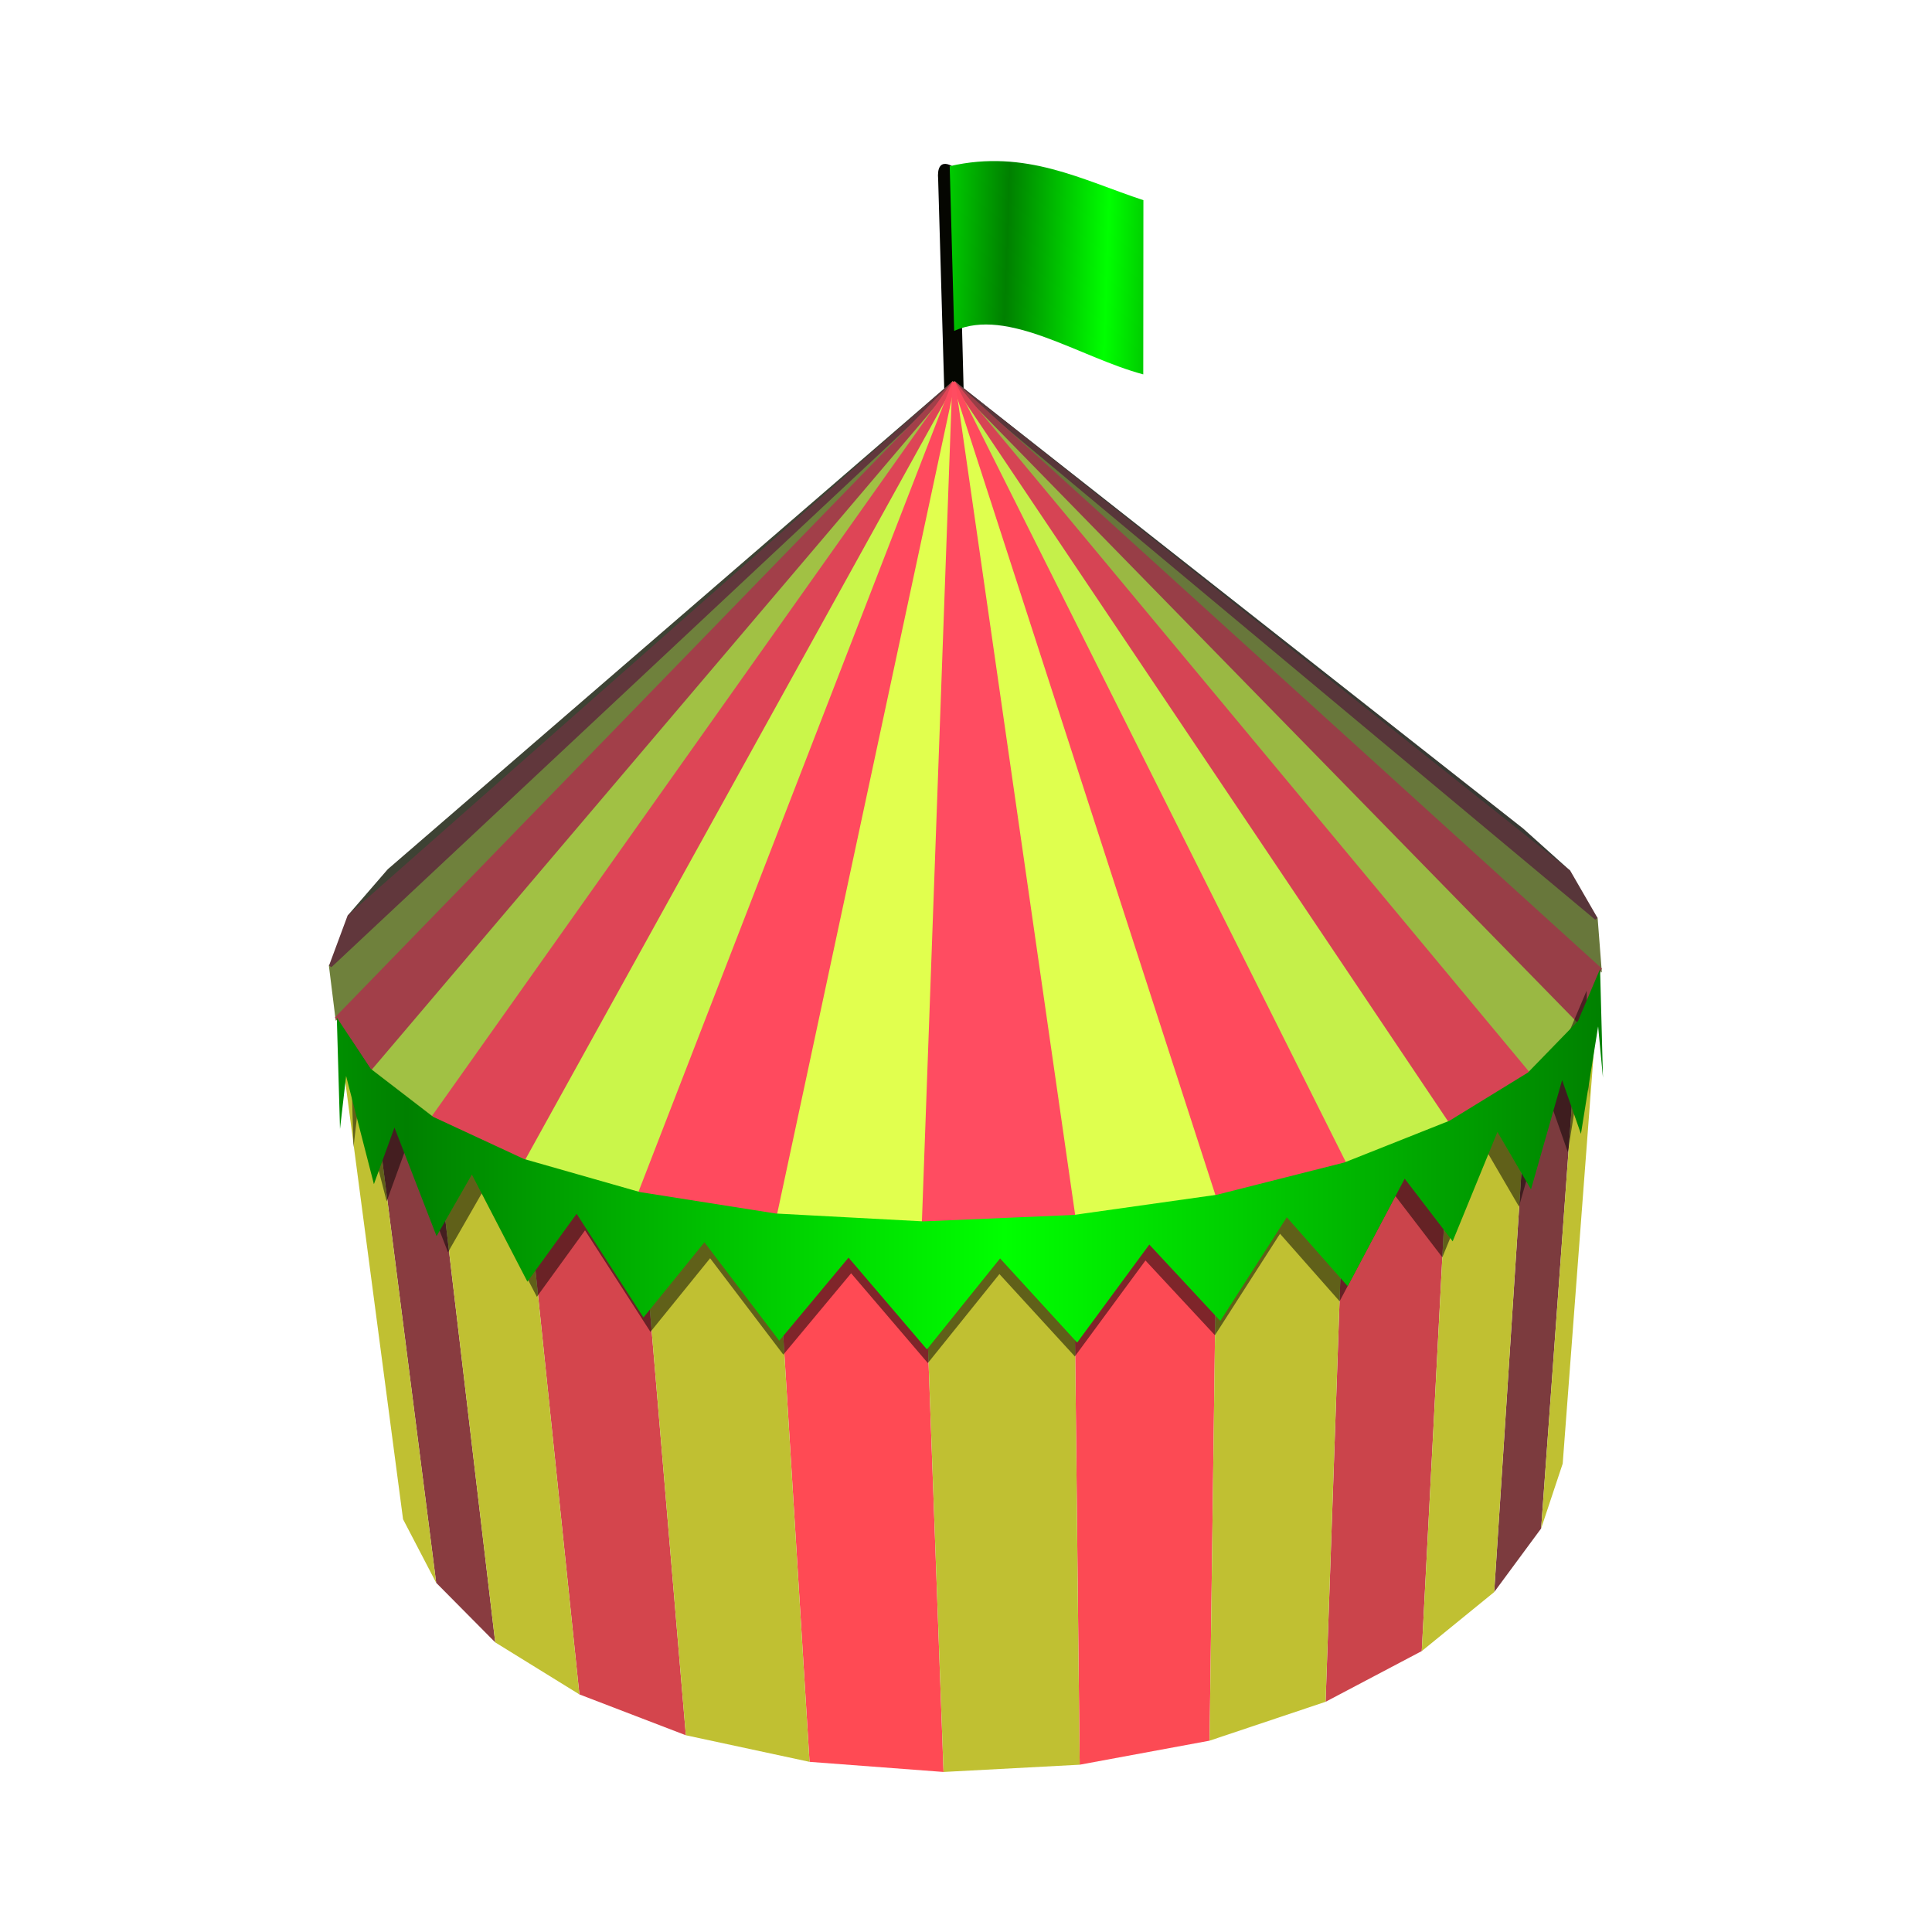<svg:svg xmlns:dc="http://purl.org/dc/elements/1.1/" xmlns:ns1="http://sodipodi.sourceforge.net/DTD/sodipodi-0.dtd" xmlns:ns2="http://www.inkscape.org/namespaces/inkscape" xmlns:ns4="http://creativecommons.org/ns#" xmlns:ns6="http://www.w3.org/1999/xlink" xmlns:rdf="http://www.w3.org/1999/02/22-rdf-syntax-ns#" xmlns:svg="http://www.w3.org/2000/svg" height="579.089" id="svg4505" version="1.1" viewBox="-28.81 -33.544 579.089 579.089" width="579.089" ns1:docname="cirkus.svg" ns2:version="0.91 r13725">
  <ns1:namedview bordercolor="#666666" borderopacity="1" gridtolerance="10" guidetolerance="10" id="namedview4522" objecttolerance="10" pagecolor="#ffffff" showgrid="false" ns2:current-layer="Fri Apr 10 17:02:24 2015" ns2:cx="280.20404" ns2:cy="205.02706" ns2:pageopacity="0" ns2:pageshadow="2" ns2:window-height="841" ns2:window-maximized="1" ns2:window-width="1440" ns2:window-x="-4" ns2:window-y="0" ns2:zoom="1.2361274" />
  <svg:defs id="defs4524">
    <svg:linearGradient id="linearGradient4748" ns2:collect="always">
      <svg:stop id="stop4750" offset="0" style="stop-color:#00ff00;stop-opacity:1;" />
      <svg:stop id="stop4752" offset="1" style="stop-color:#008000;stop-opacity:1" />
    </svg:linearGradient>
    <svg:linearGradient gradientUnits="userSpaceOnUse" id="linearGradient4754" spreadMethod="reflect" x1="433.984" x2="636.131" y1="380.909" y2="380.909" ns2:collect="always" ns6:href="#linearGradient4748" />
    <svg:linearGradient gradientUnits="userSpaceOnUse" id="linearGradient17090" spreadMethod="reflect" x1="400.513" x2="434.504" y1="78.529" y2="79.673" ns2:collect="always" ns6:href="#linearGradient4748" />
  </svg:defs>
  <svg:g id="Fri Apr 10 17:02:24 2015" transform="translate(0,-568)" ns2:groupmode="layer">
    
    <svg:g id="g17094" transform="matrix(0.887,0,0,0.887,-112.598,544.031)">
      <svg:path d="m 418.168,46.936 c -1.621,-1.886 -7.413,-5.357 -6.682,2.943 0.953,32.579 1.866,65.158 2.844,97.736 3.118,1.792 8.006,0.563 6.363,-3.705 z" id="polygon4713" style="fill:#050601;stroke:none;stroke-width:1px;stroke-linecap:round;stroke-linejoin:miter" transform="translate(2.4205995e-6,2e-5)" ns1:nodetypes="ccccc" ns2:connector-curvature="0" />
      <svg:path d="m 480.793,115.712 0.047,-58.863 C 460.203,50.065 441.096,39.456 415.386,45.357 l 1.514,55.663 c 18.146,-8.157 42.399,8.985 63.892,14.693 z" id="polygon4745" style="fill:url(#linearGradient17090);fill-opacity:1;stroke:none;stroke-width:1px;stroke-linecap:round;stroke-linejoin:miter" transform="translate(2.4205995e-6,2e-5)" ns1:nodetypes="ccccc" ns2:connector-curvature="0" />
      <svg:path d="m 241.858,524.067 19.952,20.134 -20.973,-177.589 -21.137,-16.263 z" id="polygon4512" style="fill:#893c40;stroke:none;stroke-width:1px;stroke-linecap:round;stroke-linejoin:miter" ns2:connector-curvature="0" />
      <svg:g id="g16999">
        <svg:path d="m 599.383,527.197 15.864,-21.499 12.442,-171.46 -16.921,17.414 z" id="polygon4510" style="fill:#7c3b3e;stroke:none;stroke-width:1px;stroke-linecap:round;stroke-linejoin:miter" ns2:connector-curvature="0" />
        <svg:path d="m 542.406,564.277 32.499,-17.141 9.36,-179.207 -35.507,14.104 z" id="polygon4514" style="fill:#cb444b;stroke:none;stroke-width:1px;stroke-linecap:round;stroke-linejoin:miter" ns2:connector-curvature="0" />
        <svg:path d="M 290.254,561.778 326.225,575.586 310.713,392.036 271.506,380.848 Z" id="polygon4516" style="fill:#d4454d;stroke:none;stroke-width:1px;stroke-linecap:round;stroke-linejoin:miter" ns2:connector-curvature="0" />
        <svg:path d="m 459.31,585.537 43.891,-8.123 2.472,-184.477 -48.398,6.828 z" id="polygon4518" style="fill:#fc4a54;stroke:none;stroke-width:1px;stroke-linecap:round;stroke-linejoin:miter" ns2:connector-curvature="0" />
        <svg:path d="m 368.024,584.57 45.281,3.418 -6.808,-186.05 -49.905,-2.661 z" id="polygon4520" style="fill:#ff4a54;stroke:none;stroke-width:1px;stroke-linecap:round;stroke-linejoin:miter" ns2:connector-curvature="0" />
      </svg:g>
      <svg:g id="g16990">
        <svg:path d="m 622.532,483.788 12.631,-167.16 -7.474,17.609 -12.442,171.46 z" id="polygon4162" style="fill:#c0c032;stroke:none;stroke-width:1px;stroke-linecap:round;stroke-linejoin:miter" transform="translate(-3.778833e-6,3.0000001e-6)" ns2:connector-curvature="0" />
        <svg:path d="M 241.858,524.067 219.701,350.349 208.279,333.066 230.663,502.588 Z" id="polygon4168" style="fill:#c0c032;stroke:none;stroke-width:1px;stroke-linecap:round;stroke-linejoin:miter" transform="translate(-3.778833e-6,3.0000001e-6)" ns2:connector-curvature="0" />
        <svg:path d="m 599.383,527.197 11.386,-175.544 -26.503,16.278 -9.36,179.207 z" id="polygon4184" style="fill:#c0c032;stroke:none;stroke-width:1px;stroke-linecap:round;stroke-linejoin:miter" transform="translate(-3.778833e-6,3.0000001e-6)" ns2:connector-curvature="0" />
        <svg:path d="M 290.254,561.778 271.506,380.848 240.838,366.612 261.81,544.202 Z" id="polygon4188" style="fill:#c0c032;stroke:none;stroke-width:1px;stroke-linecap:round;stroke-linejoin:miter" transform="translate(-3.778833e-6,3.0000001e-6)" ns2:connector-curvature="0" />
        <svg:path d="m 542.406,564.277 6.353,-182.243 -43.085,10.903 -2.472,184.477 z" id="polygon4202" style="fill:#c0c032;stroke:none;stroke-width:1px;stroke-linecap:round;stroke-linejoin:miter" transform="translate(-3.778833e-6,3.0000001e-6)" ns2:connector-curvature="0" />
        <svg:path d="M 368.024,584.57 356.592,399.277 310.713,392.036 326.225,575.586 Z" id="polygon4206" style="fill:#c0c032;stroke:none;stroke-width:1px;stroke-linecap:round;stroke-linejoin:miter" transform="translate(-3.778833e-6,3.0000001e-6)" ns2:connector-curvature="0" />
        <svg:path d="m 459.31,585.537 -2.034,-185.773 -50.779,2.173 6.808,186.05 z" id="polygon4212" style="fill:#c0c032;stroke:none;stroke-width:1px;stroke-linecap:round;stroke-linejoin:miter" transform="translate(-3.778833e-6,3.0000001e-6)" ns2:connector-curvature="0" />
      </svg:g>
      <svg:g id="g16749">
        <svg:path d="M 416.748,118.388 624.707,283.783 608.868,269.586 Z" id="polygon4495" style="fill:#383933;stroke:#383933;stroke-width:1px;stroke-linecap:round;stroke-linejoin:miter" transform="translate(2.9810838e-7,3.0000001e-6)" ns2:connector-curvature="0" />
        <svg:path d="M 416.748,118.388 225.856,283.289 212.35,298.882 Z" id="polygon4497" style="fill:#3e4234;stroke:#3e4234;stroke-width:1px;stroke-linecap:round;stroke-linejoin:miter" transform="translate(2.9810838e-7,3.0000001e-6)" ns2:connector-curvature="0" />
        <svg:path d="M 416.748,118.388 635.164,316.629 633.846,299.609 Z" id="polygon4499" style="fill:#68773b;stroke:#68773b;stroke-width:1px;stroke-linecap:round;stroke-linejoin:miter" transform="translate(2.9810838e-7,3.0000001e-6)" ns2:connector-curvature="0" />
        <svg:path d="m 416.748,118.388 -210.627,197.276 2.158,17.403 z" id="polygon4501" style="fill:#6f813c;stroke:#6f813c;stroke-width:1px;stroke-linecap:round;stroke-linejoin:miter" transform="translate(2.9810838e-7,3.0000001e-6)" ns2:connector-curvature="0" />
        <svg:path d="m 416.748,118.388 194.02,233.265 16.921,-17.414 z" id="polygon4503" style="fill:#9ab843;stroke:#9ab843;stroke-width:1px;stroke-linecap:round;stroke-linejoin:miter" transform="translate(2.9810838e-7,3.0000001e-6)" ns2:connector-curvature="0" />
        <svg:path d="m 416.748,118.388 -197.048,231.962 21.137,16.263 z" id="polygon4505" style="fill:#a1c144;stroke:#a1c144;stroke-width:1px;stroke-linecap:round;stroke-linejoin:miter" transform="translate(2.9810838e-7,3.0000001e-6)" ns2:connector-curvature="0" />
        <svg:path d="M 416.748,118.388 548.759,382.034 584.265,367.93 Z" id="polygon4507" style="fill:#c5f04a;stroke:#c5f04a;stroke-width:1px;stroke-linecap:round;stroke-linejoin:miter" transform="translate(2.9810838e-7,3.0000001e-6)" ns2:connector-curvature="0" />
        <svg:path d="M 416.748,118.388 271.506,380.848 310.713,392.036 Z" id="polygon4509" style="fill:#caf64a;stroke:#caf64a;stroke-width:1px;stroke-linecap:round;stroke-linejoin:miter" transform="translate(2.9810838e-7,3.0000001e-6)" ns2:connector-curvature="0" />
        <svg:path d="m 416.748,118.388 40.528,281.377 48.398,-6.828 z" id="polygon4511" style="fill:#dfff4e;stroke:#dfff4e;stroke-width:1px;stroke-linecap:round;stroke-linejoin:miter" transform="translate(2.9810838e-7,3.0000001e-6)" ns2:connector-curvature="0" />
        <svg:path d="m 416.748,118.388 -60.156,280.89 49.905,2.661 z" id="polygon4513" style="fill:#e1ff4e;stroke:#e1ff4e;stroke-width:1px;stroke-linecap:round;stroke-linejoin:miter" transform="translate(2.9810838e-7,3.0000001e-6)" ns2:connector-curvature="0" />
      </svg:g>
      <svg:g id="g16860">
        <svg:path d="M 624.707,283.783 416.748,118.388 633.846,299.609 Z" id="polygon4550" style="fill:#58363a;stroke:#58363a;stroke-width:1px;stroke-linecap:round;stroke-linejoin:miter" transform="translate(-3.0173661e-6,5.0000001e-6)" ns2:connector-curvature="0" />
        <svg:path d="M 206.121,315.663 416.748,118.388 212.35,298.882 Z" id="polygon4556" style="fill:#61373c;stroke:#61373c;stroke-width:1px;stroke-linecap:round;stroke-linejoin:miter" transform="translate(-3.0173661e-6,5.0000001e-6)" ns2:connector-curvature="0" />
        <svg:path d="M 635.164,316.629 416.748,118.388 627.69,334.238 Z" id="polygon4566" style="fill:#983e47;stroke:#983e47;stroke-width:1px;stroke-linecap:round;stroke-linejoin:miter" transform="translate(-3.0173661e-6,5.0000001e-6)" ns2:connector-curvature="0" />
        <svg:path d="M 219.701,350.349 416.748,118.388 208.279,333.066 Z" id="polygon4568" style="fill:#a23f49;stroke:#a23f49;stroke-width:1px;stroke-linecap:round;stroke-linejoin:miter" transform="translate(-3.0173661e-6,5.0000001e-6)" ns2:connector-curvature="0" />
        <svg:path d="M 610.769,351.652 416.748,118.388 584.265,367.93 Z" id="polygon4582" style="fill:#d64454;stroke:#d64454;stroke-width:1px;stroke-linecap:round;stroke-linejoin:miter" transform="translate(-3.0173661e-6,5.0000001e-6)" ns2:connector-curvature="0" />
        <svg:path d="M 271.506,380.848 416.748,118.388 240.838,366.612 Z" id="polygon4586" style="fill:#de4556;stroke:#de4556;stroke-width:1px;stroke-linecap:round;stroke-linejoin:miter" transform="translate(-3.0173661e-6,5.0000001e-6)" ns2:connector-curvature="0" />
        <svg:path d="M 548.759,382.034 416.748,118.388 505.673,392.937 Z" id="polygon4602" style="fill:#ff4a5d;stroke:#ff4a5d;stroke-width:1px;stroke-linecap:round;stroke-linejoin:miter" transform="translate(-3.0173661e-6,5.0000001e-6)" ns2:connector-curvature="0" />
        <svg:path d="M 356.592,399.277 416.748,118.388 310.713,392.036 Z" id="polygon4604" style="fill:#ff4a5e;stroke:#ff4a5e;stroke-width:1px;stroke-linecap:round;stroke-linejoin:miter" transform="translate(-3.0173661e-6,5.0000001e-6)" ns2:connector-curvature="0" />
        <svg:path d="M 457.276,399.765 416.748,118.388 406.497,401.938 Z" id="polygon4608" style="fill:#ff4c61;stroke:#ff4c61;stroke-width:1px;stroke-linecap:round;stroke-linejoin:miter" transform="translate(-3.0173661e-6,5.0000001e-6)" ns2:connector-curvature="0" />
      </svg:g>
      <svg:path d="m 630.608,324.004 -7.315,17.233 -16.558,17.042 -25.937,15.929 -34.746,13.802 -42.164,10.671 -47.363,6.682 -49.691,2.125 -48.839,-2.603 -44.897,-7.087 -38.368,-10.948 -30.012,-13.932 -20.685,-15.914 -11.178,-16.913 1.057,36.83 2.016,-17.512 9.195,35.769 6.799,-18.716 13.918,35.905 11.675,-20.369 18.362,35.427 16.275,-22.453 22.11,34.301 20.161,-24.876 24.744,32.564 22.907,-27.487 25.924,30.343 24.19,-30.077 25.488,27.829 23.861,-32.414 23.477,25.251 21.994,-34.291 20.138,22.821 18.85,-35.566 15.86,20.711 14.811,-36.176 11.088,19.016 10.298,-36.138 6.221,17.768 5.686,-35.54 1.592,16.956 -0.946,-35.96 z" id="path4756" style="opacity:0.5;fill:#000000;fill-opacity:1;stroke:none;stroke-width:1px;stroke-linecap:round;stroke-linejoin:miter" ns2:connector-curvature="0" />
      <svg:path d="m 635.164,316.629 -7.475,17.609 -16.92,17.414 -26.504,16.277 -35.506,14.104 -43.086,10.904 -48.398,6.828 -50.777,2.172 -49.906,-2.66 -45.879,-7.242 -39.207,-11.188 -30.668,-14.236 -21.137,-16.262 -11.422,-17.283 1.08,37.635 2.061,-17.895 9.396,36.551 6.947,-19.125 14.223,36.689 11.93,-20.814 18.764,36.201 16.631,-22.943 22.594,35.051 20.602,-25.42 25.285,33.275 23.408,-28.088 26.49,31.006 24.719,-30.734 26.045,28.438 24.383,-33.123 23.99,25.803 22.475,-35.041 20.578,23.32 19.262,-36.344 16.207,21.164 15.135,-36.967 11.33,19.432 10.523,-36.928 6.357,18.156 5.811,-36.316 1.627,17.326 -0.967,-36.746 z" id="polygon4653" style="fill:url(#linearGradient4754);fill-opacity:1;stroke:none;stroke-width:1px;stroke-linecap:round;stroke-linejoin:miter" ns2:connector-curvature="0" />
    </svg:g>
  </svg:g>
</svg:svg>